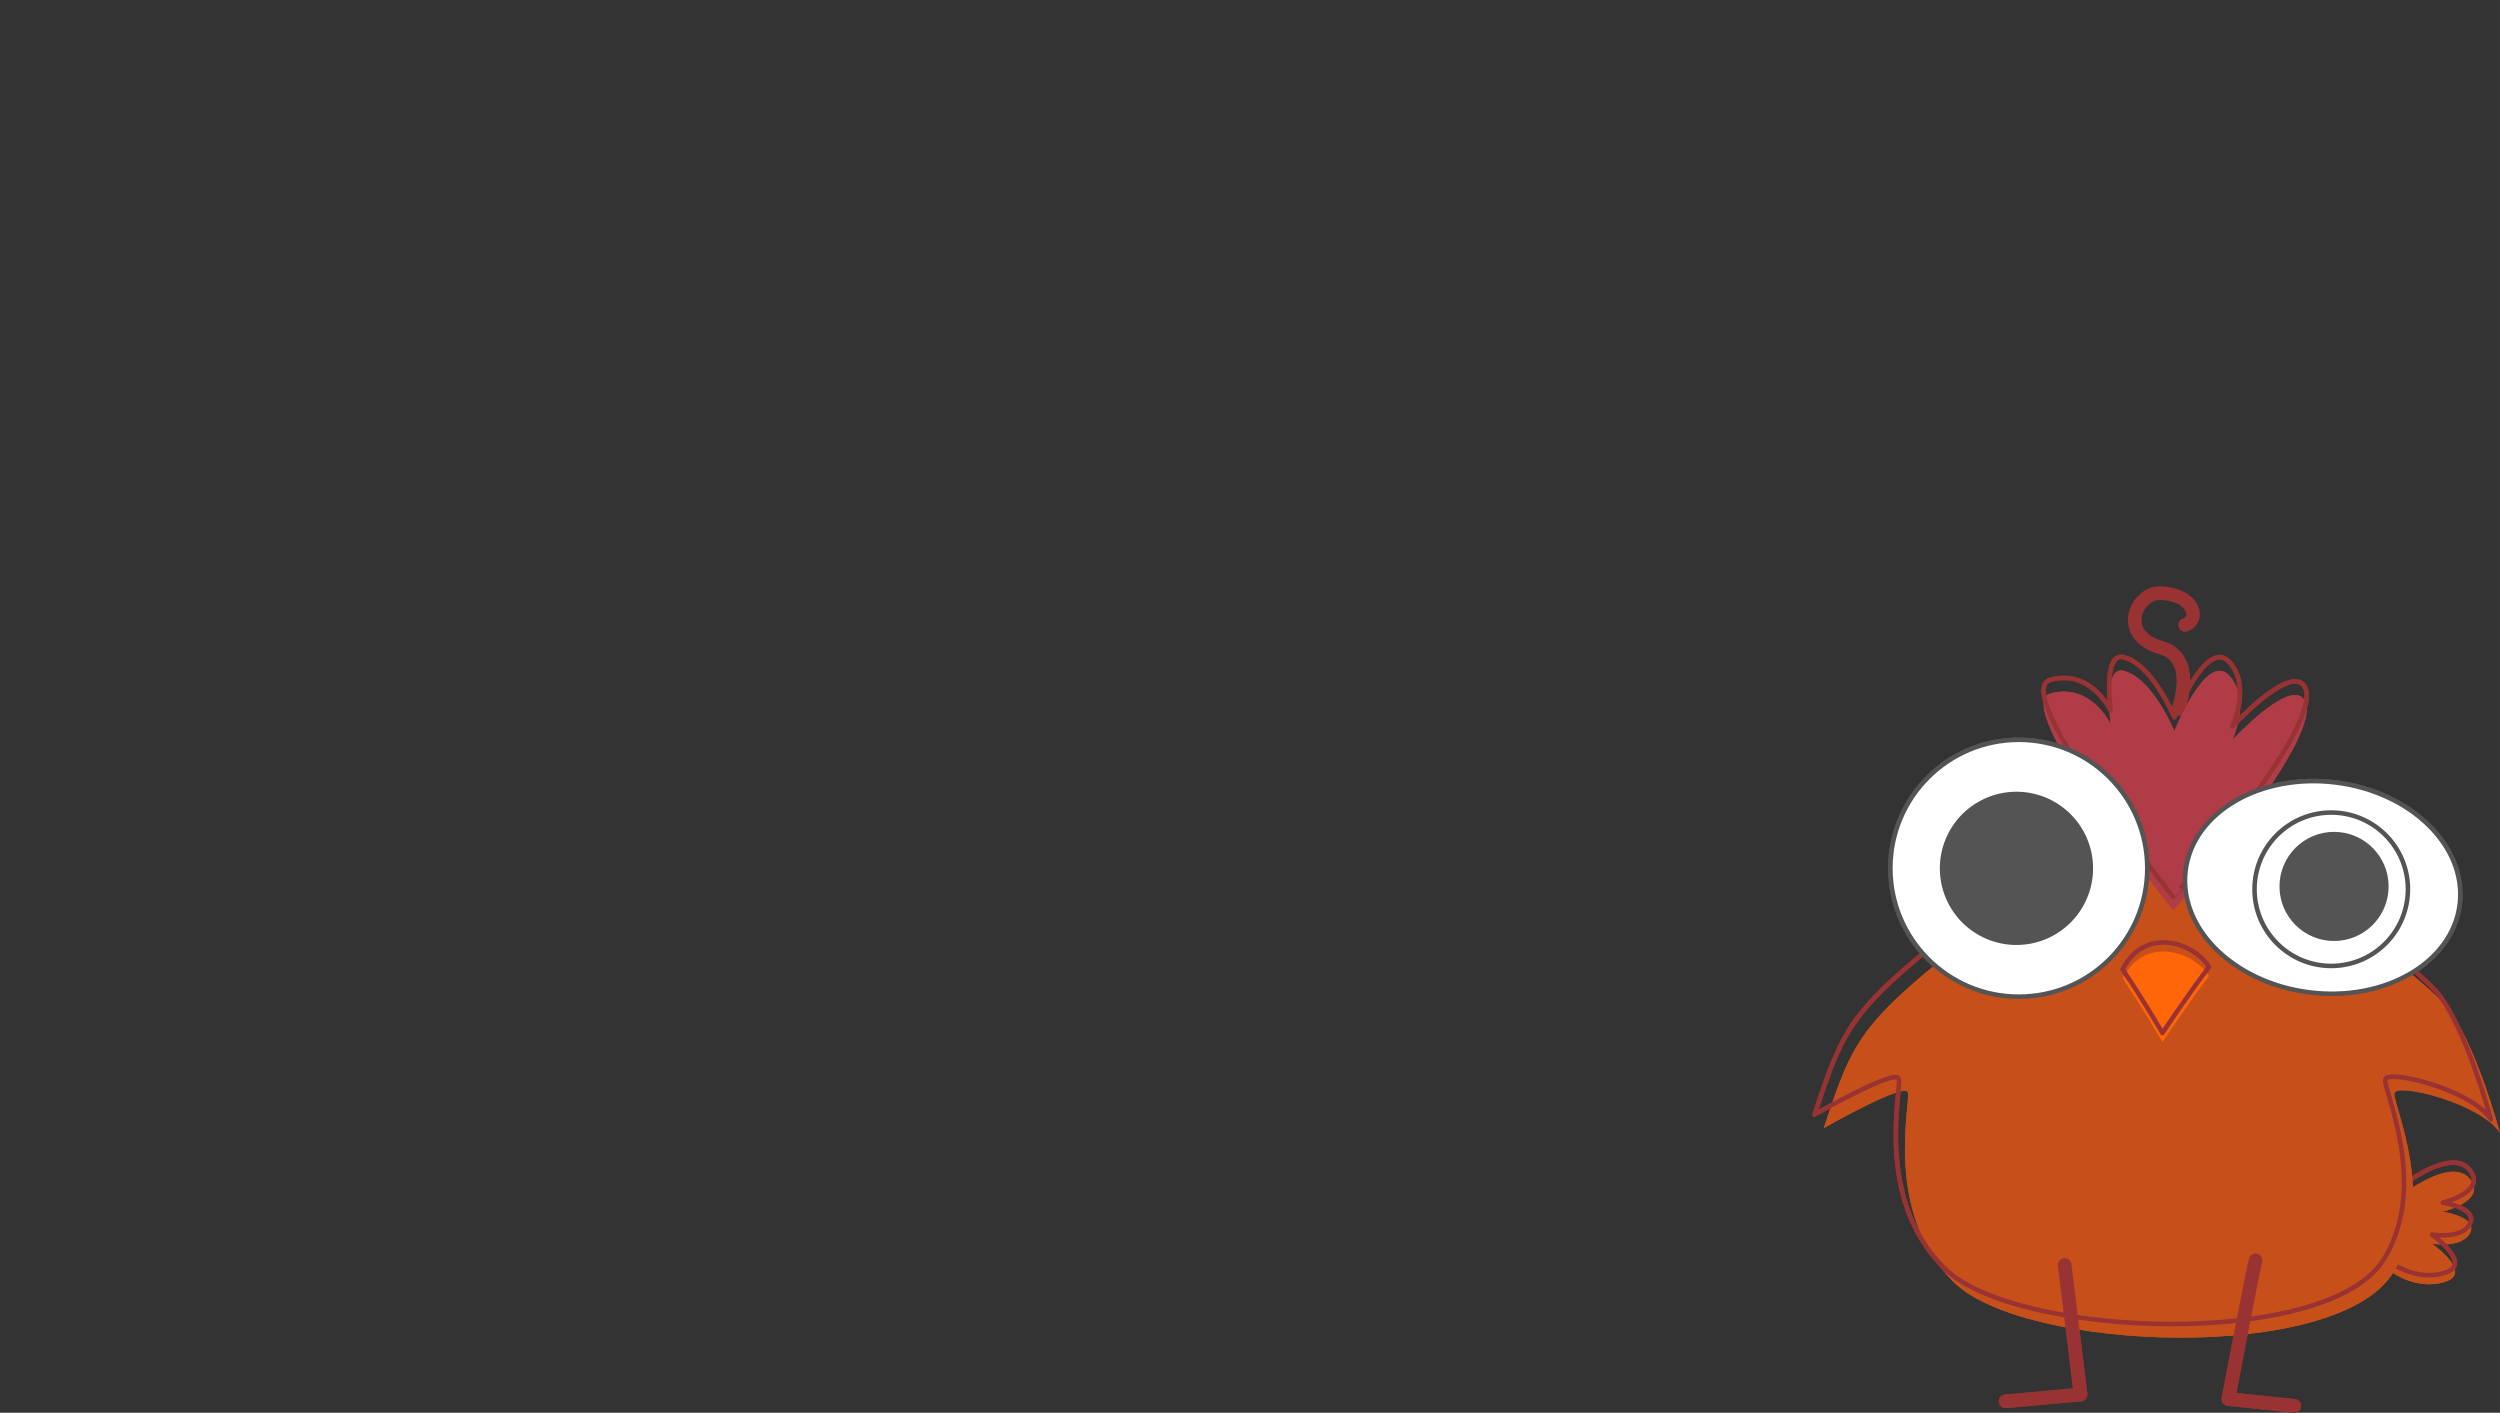 <svg id="Layer_2" data-name="Layer 2" xmlns="http://www.w3.org/2000/svg" viewBox="0 0 549.85 310.71"><rect x="0" y="0" width="549.85" height="310.71" fill="#333333" stroke="none"/><defs><style>.cls-1,.cls-3,.cls-6,.cls-7{fill:none;}.cls-1{stroke:#000;}.cls-1,.cls-5,.cls-7{stroke-miterlimit:10;}.cls-2{fill:#c64f1a;}.cls-3,.cls-6{stroke:#983233;stroke-linecap:round;stroke-linejoin:round;}.cls-4{fill:#af3c47;}.cls-5{fill:#fff;}.cls-5,.cls-7{stroke:#545454;}.cls-6{stroke-width:3px;}.cls-8{fill:#545454;}.cls-9{fill:#ff6608;}</style></defs><title>ChickenC_FRONT_pickyourchicken_new</title><path class="cls-1" d="M-398.6-128.46h0Z" transform="translate(398.6 128.96)"/><path class="cls-2" d="M124.7,137.29c.82-.11,15-12.88,19.87-7,4,4.86-5.87,7.25-5.87,7.25s7.31,1.12,6.1,4.34c-1.44,3.85-8.49,2.7-8.49,2.7s9.33,6.59,2.64,8.46c-7.59,2.12-13.56-3.79-13.56-3.79Z" transform="translate(398.6 128.96)"/><path class="cls-3" d="M124.67,135.29c.82-.11,15-12.88,19.87-7,4,4.86-5.87,7.25-5.87,7.25s7.3,1.12,6.1,4.34c-1.44,3.85-8.49,2.7-8.49,2.7s9.33,6.59,2.64,8.46c-7.6,2.12-13.56-3.79-13.56-3.79Z" transform="translate(398.6 128.96)"/><path class="cls-2" d="M70.18,64.35c-14.11,1.42-29.53,7.33-45.43,20.76C9.75,97.78,8,102.56,2.5,119.17c0,0,17.75-10.14,18.5-7.89s-5.5,26.18,10,41.66,84.5,18,96.75-2c9.85-16.06,0-36.87.25-39.4s19.25,2.25,23.25,8.72c0,0-5.5-20.54-12-28.14,0,0-21.26-23.08-52.15-27.44" transform="translate(398.6 128.96)"/><path class="cls-3" d="M68.18,61.35c-14.11,1.42-29.53,7.33-45.43,20.76C7.75,94.78,6,99.56.5,116.17c0,0,17.75-10.14,18.5-7.89s-5.5,26.18,10,41.66,84.5,18,96.75-2c9.85-16.06,0-36.87.25-39.4s19.25,2.25,23.25,8.72c0,0-5.5-20.54-12-28.14,0,0-21.26-23.08-52.15-27.44" transform="translate(398.6 128.96)"/><path class="cls-4" d="M107.88,24.55c-3.63-3.63-15.5,9.25-15.5,9.25s4.25-9-.75-14.25-12,12.25-12,12.25S74.76,20,68.38,18.55c-4.5-1-2.75,11.75-2.75,11.75s-4.33-9.16-13.25-6.75c-9.25,2.5,27,47.75,27,47.75S114.63,31.3,107.88,24.55Z" transform="translate(398.6 128.96)"/><path class="cls-3" d="M107.88,21.55c-3.63-3.63-15.5,9.25-15.5,9.25s4.25-9-.75-14.25-12,12.25-12,12.25S74.76,17,68.38,15.55c-4.5-1-2.75,11.75-2.75,11.75s-4.33-9.16-13.25-6.75c-9.25,2.5,27,47.75,27,47.75S114.63,28.3,107.88,21.55Z" transform="translate(398.6 128.96)"/><circle class="cls-5" cx="444.02" cy="190.96" r="28.25"/><ellipse class="cls-5" cx="112.24" cy="66.22" rx="23.26" ry="30.37" transform="translate(431.28 298.39) rotate(-82.91)"/><path class="cls-6" d="M80.5,27s4.25-11.25-3.75-13.5c-9.71-2.73-5.5-12.17-.25-12,7.75.25,8.75,6,5.5,7" transform="translate(398.6 128.96)"/><path class="cls-3" d="M68.25,84.25c4.75,7,8.75,14,8.75,14s6.5-9.75,10.25-14.5C84,78.25,73,74.75,68.25,84.25Z" transform="translate(398.6 128.96)"/><circle class="cls-7" cx="512.73" cy="195.58" r="16.87"/><circle class="cls-8" cx="513.35" cy="194.96" r="12"/><polyline class="cls-6" points="454.1 278.21 457.6 306.71 441.1 308.21"/><path class="cls-6" d="M97.5,148.25c-.5,1.5-6,30.5-6,30.5l14.5,1.5" transform="translate(398.6 128.96)"/><path class="cls-9" d="M68.25,86.25c4.75,7,8.75,14,8.75,14s6.5-9.75,10.25-14.5C84,80.25,73,76.75,68.25,86.25Z" transform="translate(398.6 128.96)"/><path class="cls-8" d="M61.75,62.05a16.85,16.85,0,1,1-.6-4.48A16.87,16.87,0,0,1,61.75,62.05Z" transform="translate(398.6 128.96)"/><path class="cls-2" d="M124.7,137.29c.82-.11,15-12.88,19.87-7,4,4.86-5.87,7.25-5.87,7.25s7.31,1.12,6.1,4.34c-1.44,3.85-8.49,2.7-8.49,2.7s9.33,6.59,2.64,8.46c-7.59,2.12-13.56-3.79-13.56-3.79Z" transform="translate(398.6 128.96)"/><path class="cls-3" d="M124.67,135.29c.82-.11,15-12.88,19.87-7,4,4.86-5.87,7.25-5.87,7.25s7.3,1.12,6.1,4.34c-1.44,3.85-8.49,2.7-8.49,2.7s9.33,6.59,2.64,8.46c-7.6,2.12-13.56-3.79-13.56-3.79Z" transform="translate(398.6 128.96)"/><path class="cls-2" d="M70.18,64.35c-14.11,1.42-29.53,7.33-45.43,20.76C9.75,97.78,8,102.56,2.5,119.17c0,0,17.75-10.14,18.5-7.89s-5.5,26.18,10,41.66,84.5,18,96.75-2c9.85-16.06,0-36.87.25-39.4s19.25,2.25,23.25,8.72c0,0-5.5-20.54-12-28.14,0,0-21.26-23.08-52.15-27.44" transform="translate(398.6 128.96)"/><path class="cls-3" d="M68.18,61.35c-14.11,1.42-29.53,7.33-45.43,20.76C7.75,94.78,6,99.56.5,116.17c0,0,17.75-10.14,18.5-7.89s-5.5,26.18,10,41.66,84.5,18,96.75-2c9.85-16.06,0-36.87.25-39.4s19.25,2.25,23.25,8.72c0,0-5.5-20.54-12-28.14,0,0-21.26-23.08-52.15-27.44" transform="translate(398.6 128.96)"/><path class="cls-4" d="M107.88,24.55c-3.63-3.63-15.5,9.25-15.5,9.25s4.25-9-.75-14.25-12,12.25-12,12.25S74.76,20,68.38,18.55c-4.5-1-2.75,11.75-2.75,11.75s-4.33-9.16-13.25-6.75c-9.25,2.5,27,47.75,27,47.75S114.63,31.3,107.88,24.55Z" transform="translate(398.6 128.96)"/><path class="cls-3" d="M107.88,21.55c-3.63-3.63-15.5,9.25-15.5,9.25s4.25-9-.75-14.25-12,12.25-12,12.25S74.76,17,68.38,15.55c-4.5-1-2.75,11.75-2.75,11.75s-4.33-9.16-13.25-6.75c-9.25,2.5,27,47.75,27,47.75S114.63,28.3,107.88,21.55Z" transform="translate(398.6 128.96)"/><circle class="cls-5" cx="444.02" cy="190.96" r="28.25"/><ellipse class="cls-5" cx="112.24" cy="66.22" rx="23.26" ry="30.37" transform="translate(431.28 298.39) rotate(-82.91)"/><path class="cls-9" d="M68.25,86.25c4.75,7,8.75,14,8.75,14s6.5-9.75,10.25-14.5C84,80.25,73,76.75,68.25,86.25Z" transform="translate(398.6 128.96)"/><path class="cls-3" d="M68.25,84.25c4.75,7,8.75,14,8.75,14s6.5-9.75,10.25-14.5C84,78.25,73,74.75,68.25,84.25Z" transform="translate(398.6 128.96)"/><circle class="cls-7" cx="512.73" cy="195.58" r="16.87"/><circle class="cls-8" cx="513.35" cy="194.96" r="12"/><polyline class="cls-6" points="454.1 278.21 457.6 306.71 441.1 308.21"/><path class="cls-6" d="M97.5,148.25c-.5,1.5-6,30.5-6,30.5l14.5,1.5" transform="translate(398.6 128.96)"/><path class="cls-8" d="M61.75,62.05a16.85,16.85,0,1,1-.6-4.48A16.87,16.87,0,0,1,61.75,62.05Z" transform="translate(398.6 128.96)"/></svg>
